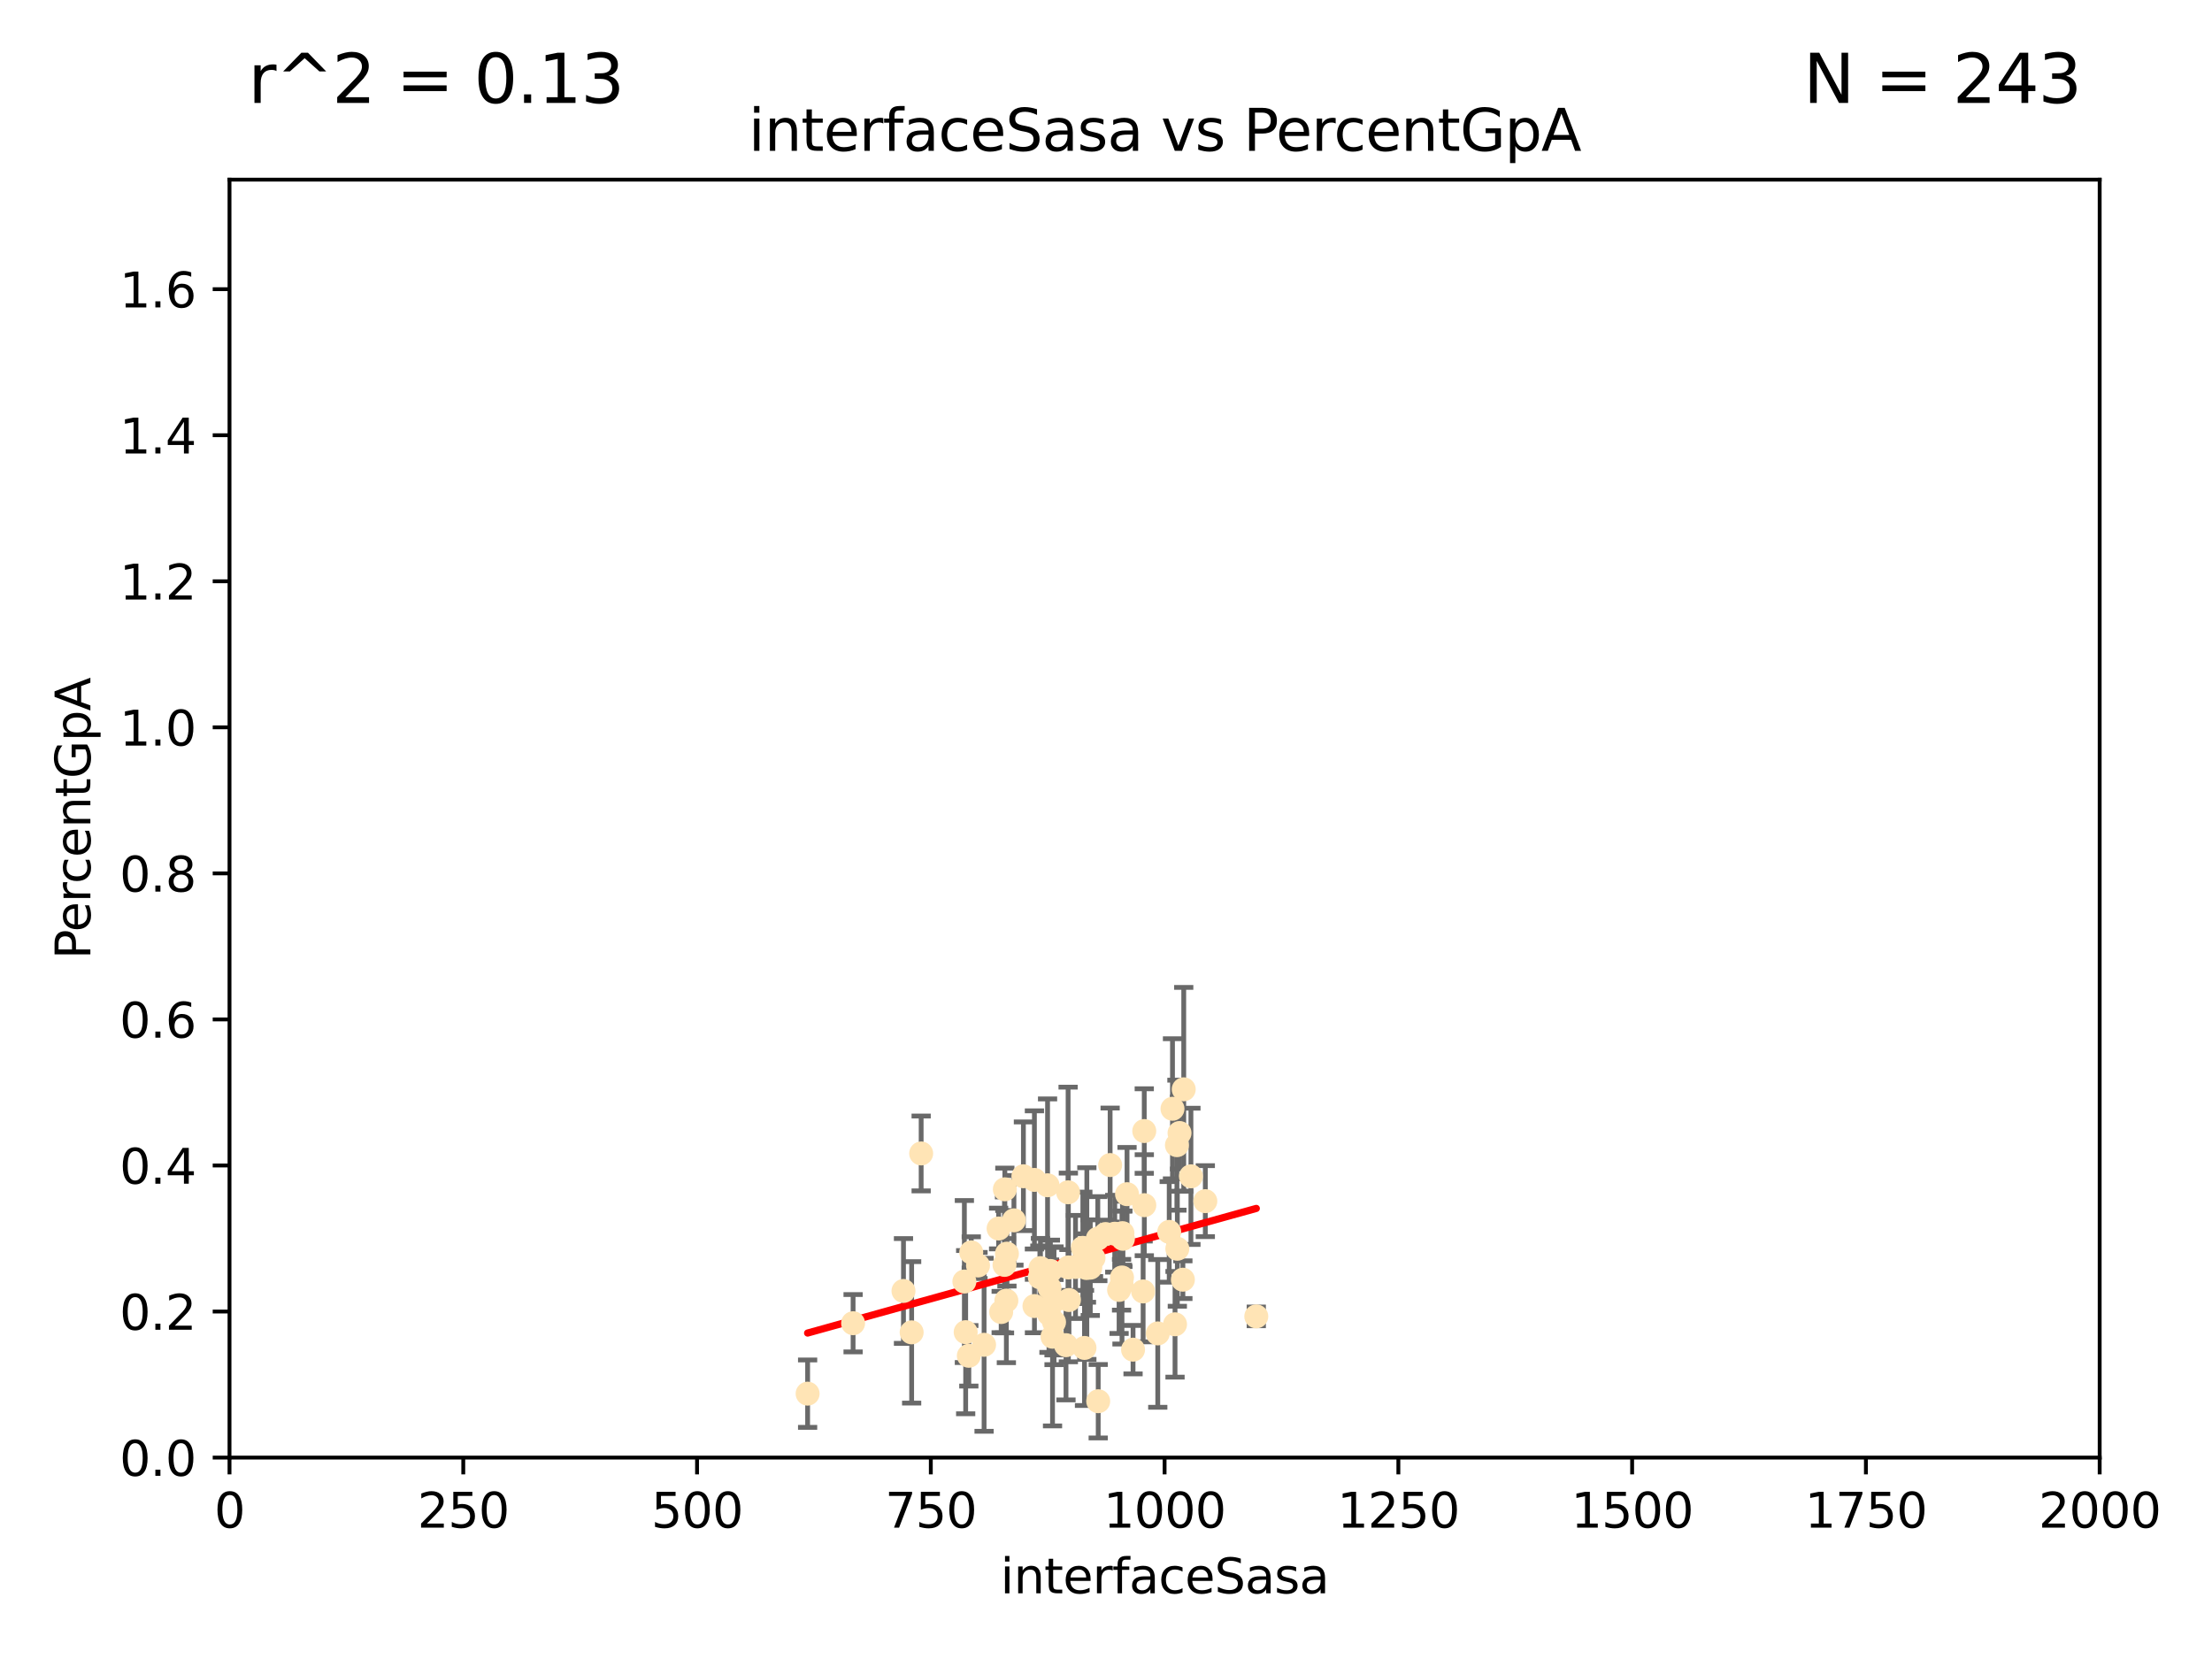 <?xml version="1.0" encoding="utf-8" standalone="no"?>
<!DOCTYPE svg PUBLIC "-//W3C//DTD SVG 1.1//EN"
  "http://www.w3.org/Graphics/SVG/1.1/DTD/svg11.dtd">
<svg xmlns:xlink="http://www.w3.org/1999/xlink" width="460.8pt" height="345.6pt" viewBox="0 0 460.8 345.6" xmlns="http://www.w3.org/2000/svg" version="1.1">
 <defs>
  <style type="text/css">*{stroke-linejoin: round; stroke-linecap: butt}</style>
 </defs>
 <g id="figure_1">
  <g id="patch_1">
   <path d="M 0 345.6 
L 460.8 345.6 
L 460.8 0 
L 0 0 
z
" style="fill: #ffffff"/>
  </g>
  <g id="axes_1">
   <g id="patch_2">
    <path d="M 47.81 303.64 
L 437.4 303.64 
L 437.4 37.422 
L 47.81 37.422 
z
" style="fill: #ffffff"/>
   </g>
   <g id="PathCollection_1">
    <defs>
     <path id="m15fd4cd321" d="M 0 1.118 
C 0.297 1.118 0.581 1 0.791 0.791 
C 1 0.581 1.118 0.297 1.118 0 
C 1.118 -0.297 1 -0.581 0.791 -0.791 
C 0.581 -1 0.297 -1.118 0 -1.118 
C -0.297 -1.118 -0.581 -1 -0.791 -0.791 
C -1 -0.581 -1.118 -0.297 -1.118 0 
C -1.118 0.297 -1 0.581 -0.791 0.791 
C -0.581 1 -0.297 1.118 0 1.118 
z
" style="stroke: #ffe4b5"/>
    </defs>
    <g clip-path="url(#pd76a2904c4)">
     <use xlink:href="#m15fd4cd321" x="245.718" y="236.027" style="fill: #ffe4b5; stroke: #ffe4b5"/>
     <use xlink:href="#m15fd4cd321" x="245.174" y="238.559" style="fill: #ffe4b5; stroke: #ffe4b5"/>
     <use xlink:href="#m15fd4cd321" x="215.495" y="272.074" style="fill: #ffe4b5; stroke: #ffe4b5"/>
     <use xlink:href="#m15fd4cd321" x="225.576" y="259.947" style="fill: #ffe4b5; stroke: #ffe4b5"/>
     <use xlink:href="#m15fd4cd321" x="233.829" y="256.885" style="fill: #ffe4b5; stroke: #ffe4b5"/>
     <use xlink:href="#m15fd4cd321" x="219.261" y="278.455" style="fill: #ffe4b5; stroke: #ffe4b5"/>
     <use xlink:href="#m15fd4cd321" x="233.732" y="266.122" style="fill: #ffe4b5; stroke: #ffe4b5"/>
     <use xlink:href="#m15fd4cd321" x="218.641" y="268.295" style="fill: #ffe4b5; stroke: #ffe4b5"/>
     <use xlink:href="#m15fd4cd321" x="243.569" y="256.621" style="fill: #ffe4b5; stroke: #ffe4b5"/>
     <use xlink:href="#m15fd4cd321" x="222.506" y="248.376" style="fill: #ffe4b5; stroke: #ffe4b5"/>
     <use xlink:href="#m15fd4cd321" x="211.22" y="254.219" style="fill: #ffe4b5; stroke: #ffe4b5"/>
     <use xlink:href="#m15fd4cd321" x="245.26" y="260.135" style="fill: #ffe4b5; stroke: #ffe4b5"/>
     <use xlink:href="#m15fd4cd321" x="234.782" y="248.768" style="fill: #ffe4b5; stroke: #ffe4b5"/>
     <use xlink:href="#m15fd4cd321" x="200.897" y="266.968" style="fill: #ffe4b5; stroke: #ffe4b5"/>
     <use xlink:href="#m15fd4cd321" x="215.488" y="245.796" style="fill: #ffe4b5; stroke: #ffe4b5"/>
     <use xlink:href="#m15fd4cd321" x="225.921" y="280.799" style="fill: #ffe4b5; stroke: #ffe4b5"/>
     <use xlink:href="#m15fd4cd321" x="209.644" y="270.944" style="fill: #ffe4b5; stroke: #ffe4b5"/>
     <use xlink:href="#m15fd4cd321" x="209.763" y="261.161" style="fill: #ffe4b5; stroke: #ffe4b5"/>
     <use xlink:href="#m15fd4cd321" x="222.066" y="280.226" style="fill: #ffe4b5; stroke: #ffe4b5"/>
     <use xlink:href="#m15fd4cd321" x="222.677" y="270.817" style="fill: #ffe4b5; stroke: #ffe4b5"/>
     <use xlink:href="#m15fd4cd321" x="251.09" y="250.221" style="fill: #ffe4b5; stroke: #ffe4b5"/>
     <use xlink:href="#m15fd4cd321" x="244.781" y="275.876" style="fill: #ffe4b5; stroke: #ffe4b5"/>
     <use xlink:href="#m15fd4cd321" x="218.819" y="264.762" style="fill: #ffe4b5; stroke: #ffe4b5"/>
     <use xlink:href="#m15fd4cd321" x="230.304" y="257.073" style="fill: #ffe4b5; stroke: #ffe4b5"/>
     <use xlink:href="#m15fd4cd321" x="188.212" y="268.931" style="fill: #ffe4b5; stroke: #ffe4b5"/>
     <use xlink:href="#m15fd4cd321" x="189.913" y="277.552" style="fill: #ffe4b5; stroke: #ffe4b5"/>
     <use xlink:href="#m15fd4cd321" x="248.092" y="245.05" style="fill: #ffe4b5; stroke: #ffe4b5"/>
     <use xlink:href="#m15fd4cd321" x="238.37" y="235.617" style="fill: #ffe4b5; stroke: #ffe4b5"/>
     <use xlink:href="#m15fd4cd321" x="201.168" y="277.512" style="fill: #ffe4b5; stroke: #ffe4b5"/>
     <use xlink:href="#m15fd4cd321" x="227.125" y="264.076" style="fill: #ffe4b5; stroke: #ffe4b5"/>
     <use xlink:href="#m15fd4cd321" x="244.251" y="230.977" style="fill: #ffe4b5; stroke: #ffe4b5"/>
     <use xlink:href="#m15fd4cd321" x="203.738" y="263.624" style="fill: #ffe4b5; stroke: #ffe4b5"/>
     <use xlink:href="#m15fd4cd321" x="246.594" y="226.923" style="fill: #ffe4b5; stroke: #ffe4b5"/>
     <use xlink:href="#m15fd4cd321" x="208.563" y="273.318" style="fill: #ffe4b5; stroke: #ffe4b5"/>
     <use xlink:href="#m15fd4cd321" x="226.326" y="264.149" style="fill: #ffe4b5; stroke: #ffe4b5"/>
     <use xlink:href="#m15fd4cd321" x="222.561" y="264.033" style="fill: #ffe4b5; stroke: #ffe4b5"/>
     <use xlink:href="#m15fd4cd321" x="233.642" y="267.636" style="fill: #ffe4b5; stroke: #ffe4b5"/>
     <use xlink:href="#m15fd4cd321" x="219.574" y="270.998" style="fill: #ffe4b5; stroke: #ffe4b5"/>
     <use xlink:href="#m15fd4cd321" x="224.047" y="263.928" style="fill: #ffe4b5; stroke: #ffe4b5"/>
     <use xlink:href="#m15fd4cd321" x="168.242" y="290.323" style="fill: #ffe4b5; stroke: #ffe4b5"/>
     <use xlink:href="#m15fd4cd321" x="236.035" y="281.158" style="fill: #ffe4b5; stroke: #ffe4b5"/>
     <use xlink:href="#m15fd4cd321" x="246.417" y="266.583" style="fill: #ffe4b5; stroke: #ffe4b5"/>
     <use xlink:href="#m15fd4cd321" x="216.625" y="266.086" style="fill: #ffe4b5; stroke: #ffe4b5"/>
     <use xlink:href="#m15fd4cd321" x="238.134" y="269.033" style="fill: #ffe4b5; stroke: #ffe4b5"/>
     <use xlink:href="#m15fd4cd321" x="233.126" y="268.711" style="fill: #ffe4b5; stroke: #ffe4b5"/>
     <use xlink:href="#m15fd4cd321" x="227.801" y="262.073" style="fill: #ffe4b5; stroke: #ffe4b5"/>
     <use xlink:href="#m15fd4cd321" x="228.693" y="258.032" style="fill: #ffe4b5; stroke: #ffe4b5"/>
     <use xlink:href="#m15fd4cd321" x="216.746" y="264.175" style="fill: #ffe4b5; stroke: #ffe4b5"/>
     <use xlink:href="#m15fd4cd321" x="202.329" y="260.899" style="fill: #ffe4b5; stroke: #ffe4b5"/>
     <use xlink:href="#m15fd4cd321" x="232.224" y="257.004" style="fill: #ffe4b5; stroke: #ffe4b5"/>
     <use xlink:href="#m15fd4cd321" x="233.923" y="258.063" style="fill: #ffe4b5; stroke: #ffe4b5"/>
     <use xlink:href="#m15fd4cd321" x="228.778" y="291.9" style="fill: #ffe4b5; stroke: #ffe4b5"/>
     <use xlink:href="#m15fd4cd321" x="209.328" y="247.755" style="fill: #ffe4b5; stroke: #ffe4b5"/>
     <use xlink:href="#m15fd4cd321" x="208.029" y="255.923" style="fill: #ffe4b5; stroke: #ffe4b5"/>
     <use xlink:href="#m15fd4cd321" x="177.715" y="275.65" style="fill: #ffe4b5; stroke: #ffe4b5"/>
     <use xlink:href="#m15fd4cd321" x="218.522" y="273.716" style="fill: #ffe4b5; stroke: #ffe4b5"/>
     <use xlink:href="#m15fd4cd321" x="209.256" y="263.502" style="fill: #ffe4b5; stroke: #ffe4b5"/>
     <use xlink:href="#m15fd4cd321" x="205.002" y="280.145" style="fill: #ffe4b5; stroke: #ffe4b5"/>
     <use xlink:href="#m15fd4cd321" x="226.41" y="263.22" style="fill: #ffe4b5; stroke: #ffe4b5"/>
     <use xlink:href="#m15fd4cd321" x="218.226" y="246.914" style="fill: #ffe4b5; stroke: #ffe4b5"/>
     <use xlink:href="#m15fd4cd321" x="191.894" y="240.286" style="fill: #ffe4b5; stroke: #ffe4b5"/>
     <use xlink:href="#m15fd4cd321" x="219.576" y="275.42" style="fill: #ffe4b5; stroke: #ffe4b5"/>
     <use xlink:href="#m15fd4cd321" x="261.707" y="274.227" style="fill: #ffe4b5; stroke: #ffe4b5"/>
     <use xlink:href="#m15fd4cd321" x="238.38" y="251.062" style="fill: #ffe4b5; stroke: #ffe4b5"/>
     <use xlink:href="#m15fd4cd321" x="231.26" y="242.699" style="fill: #ffe4b5; stroke: #ffe4b5"/>
     <use xlink:href="#m15fd4cd321" x="213.195" y="245.035" style="fill: #ffe4b5; stroke: #ffe4b5"/>
     <use xlink:href="#m15fd4cd321" x="241.185" y="277.774" style="fill: #ffe4b5; stroke: #ffe4b5"/>
     <use xlink:href="#m15fd4cd321" x="201.825" y="282.436" style="fill: #ffe4b5; stroke: #ffe4b5"/>
    </g>
   </g>
   <g id="matplotlib.axis_1">
    <g id="xtick_1">
     <g id="line2d_1">
      <defs>
       <path id="m88d714dbb9" d="M 0 0 
L 0 3.5 
" style="stroke: #000000; stroke-width: 0.8"/>
      </defs>
      <g>
       <use xlink:href="#m88d714dbb9" x="47.81" y="303.64" style="stroke: #000000; stroke-width: 0.8"/>
      </g>
     </g>
     <g id="text_1">
      <!-- 0 -->
      <g transform="translate(44.629 318.238)scale(0.1 -0.1)">
       <defs>
        <path id="DejaVuSans-30" d="M 2034 4250 
Q 1547 4250 1301 3770 
Q 1056 3291 1056 2328 
Q 1056 1369 1301 889 
Q 1547 409 2034 409 
Q 2525 409 2770 889 
Q 3016 1369 3016 2328 
Q 3016 3291 2770 3770 
Q 2525 4250 2034 4250 
z
M 2034 4750 
Q 2819 4750 3233 4129 
Q 3647 3509 3647 2328 
Q 3647 1150 3233 529 
Q 2819 -91 2034 -91 
Q 1250 -91 836 529 
Q 422 1150 422 2328 
Q 422 3509 836 4129 
Q 1250 4750 2034 4750 
z
" transform="scale(0.016)"/>
       </defs>
       <use xlink:href="#DejaVuSans-30"/>
      </g>
     </g>
    </g>
    <g id="xtick_2">
     <g id="line2d_2">
      <g>
       <use xlink:href="#m88d714dbb9" x="96.509" y="303.64" style="stroke: #000000; stroke-width: 0.8"/>
      </g>
     </g>
     <g id="text_2">
      <!-- 250 -->
      <g transform="translate(86.965 318.238)scale(0.1 -0.1)">
       <defs>
        <path id="DejaVuSans-32" d="M 1228 531 
L 3431 531 
L 3431 0 
L 469 0 
L 469 531 
Q 828 903 1448 1529 
Q 2069 2156 2228 2338 
Q 2531 2678 2651 2914 
Q 2772 3150 2772 3378 
Q 2772 3750 2511 3984 
Q 2250 4219 1831 4219 
Q 1534 4219 1204 4116 
Q 875 4013 500 3803 
L 500 4441 
Q 881 4594 1212 4672 
Q 1544 4750 1819 4750 
Q 2544 4750 2975 4387 
Q 3406 4025 3406 3419 
Q 3406 3131 3298 2873 
Q 3191 2616 2906 2266 
Q 2828 2175 2409 1742 
Q 1991 1309 1228 531 
z
" transform="scale(0.016)"/>
        <path id="DejaVuSans-35" d="M 691 4666 
L 3169 4666 
L 3169 4134 
L 1269 4134 
L 1269 2991 
Q 1406 3038 1543 3061 
Q 1681 3084 1819 3084 
Q 2600 3084 3056 2656 
Q 3513 2228 3513 1497 
Q 3513 744 3044 326 
Q 2575 -91 1722 -91 
Q 1428 -91 1123 -41 
Q 819 9 494 109 
L 494 744 
Q 775 591 1075 516 
Q 1375 441 1709 441 
Q 2250 441 2565 725 
Q 2881 1009 2881 1497 
Q 2881 1984 2565 2268 
Q 2250 2553 1709 2553 
Q 1456 2553 1204 2497 
Q 953 2441 691 2322 
L 691 4666 
z
" transform="scale(0.016)"/>
       </defs>
       <use xlink:href="#DejaVuSans-32"/>
       <use xlink:href="#DejaVuSans-35" x="63.623"/>
       <use xlink:href="#DejaVuSans-30" x="127.246"/>
      </g>
     </g>
    </g>
    <g id="xtick_3">
     <g id="line2d_3">
      <g>
       <use xlink:href="#m88d714dbb9" x="145.208" y="303.64" style="stroke: #000000; stroke-width: 0.8"/>
      </g>
     </g>
     <g id="text_3">
      <!-- 500 -->
      <g transform="translate(135.664 318.238)scale(0.1 -0.1)">
       <use xlink:href="#DejaVuSans-35"/>
       <use xlink:href="#DejaVuSans-30" x="63.623"/>
       <use xlink:href="#DejaVuSans-30" x="127.246"/>
      </g>
     </g>
    </g>
    <g id="xtick_4">
     <g id="line2d_4">
      <g>
       <use xlink:href="#m88d714dbb9" x="193.906" y="303.64" style="stroke: #000000; stroke-width: 0.8"/>
      </g>
     </g>
     <g id="text_4">
      <!-- 750 -->
      <g transform="translate(184.363 318.238)scale(0.1 -0.1)">
       <defs>
        <path id="DejaVuSans-37" d="M 525 4666 
L 3525 4666 
L 3525 4397 
L 1831 0 
L 1172 0 
L 2766 4134 
L 525 4134 
L 525 4666 
z
" transform="scale(0.016)"/>
       </defs>
       <use xlink:href="#DejaVuSans-37"/>
       <use xlink:href="#DejaVuSans-35" x="63.623"/>
       <use xlink:href="#DejaVuSans-30" x="127.246"/>
      </g>
     </g>
    </g>
    <g id="xtick_5">
     <g id="line2d_5">
      <g>
       <use xlink:href="#m88d714dbb9" x="242.605" y="303.64" style="stroke: #000000; stroke-width: 0.8"/>
      </g>
     </g>
     <g id="text_5">
      <!-- 1000 -->
      <g transform="translate(229.88 318.238)scale(0.1 -0.1)">
       <defs>
        <path id="DejaVuSans-31" d="M 794 531 
L 1825 531 
L 1825 4091 
L 703 3866 
L 703 4441 
L 1819 4666 
L 2450 4666 
L 2450 531 
L 3481 531 
L 3481 0 
L 794 0 
L 794 531 
z
" transform="scale(0.016)"/>
       </defs>
       <use xlink:href="#DejaVuSans-31"/>
       <use xlink:href="#DejaVuSans-30" x="63.623"/>
       <use xlink:href="#DejaVuSans-30" x="127.246"/>
       <use xlink:href="#DejaVuSans-30" x="190.869"/>
      </g>
     </g>
    </g>
    <g id="xtick_6">
     <g id="line2d_6">
      <g>
       <use xlink:href="#m88d714dbb9" x="291.304" y="303.64" style="stroke: #000000; stroke-width: 0.8"/>
      </g>
     </g>
     <g id="text_6">
      <!-- 1250 -->
      <g transform="translate(278.579 318.238)scale(0.1 -0.1)">
       <use xlink:href="#DejaVuSans-31"/>
       <use xlink:href="#DejaVuSans-32" x="63.623"/>
       <use xlink:href="#DejaVuSans-35" x="127.246"/>
       <use xlink:href="#DejaVuSans-30" x="190.869"/>
      </g>
     </g>
    </g>
    <g id="xtick_7">
     <g id="line2d_7">
      <g>
       <use xlink:href="#m88d714dbb9" x="340.002" y="303.64" style="stroke: #000000; stroke-width: 0.8"/>
      </g>
     </g>
     <g id="text_7">
      <!-- 1500 -->
      <g transform="translate(327.277 318.238)scale(0.1 -0.1)">
       <use xlink:href="#DejaVuSans-31"/>
       <use xlink:href="#DejaVuSans-35" x="63.623"/>
       <use xlink:href="#DejaVuSans-30" x="127.246"/>
       <use xlink:href="#DejaVuSans-30" x="190.869"/>
      </g>
     </g>
    </g>
    <g id="xtick_8">
     <g id="line2d_8">
      <g>
       <use xlink:href="#m88d714dbb9" x="388.701" y="303.64" style="stroke: #000000; stroke-width: 0.8"/>
      </g>
     </g>
     <g id="text_8">
      <!-- 1750 -->
      <g transform="translate(375.976 318.238)scale(0.1 -0.1)">
       <use xlink:href="#DejaVuSans-31"/>
       <use xlink:href="#DejaVuSans-37" x="63.623"/>
       <use xlink:href="#DejaVuSans-35" x="127.246"/>
       <use xlink:href="#DejaVuSans-30" x="190.869"/>
      </g>
     </g>
    </g>
    <g id="xtick_9">
     <g id="line2d_9">
      <g>
       <use xlink:href="#m88d714dbb9" x="437.4" y="303.64" style="stroke: #000000; stroke-width: 0.8"/>
      </g>
     </g>
     <g id="text_9">
      <!-- 2000 -->
      <g transform="translate(424.675 318.238)scale(0.1 -0.1)">
       <use xlink:href="#DejaVuSans-32"/>
       <use xlink:href="#DejaVuSans-30" x="63.623"/>
       <use xlink:href="#DejaVuSans-30" x="127.246"/>
       <use xlink:href="#DejaVuSans-30" x="190.869"/>
      </g>
     </g>
    </g>
    <g id="text_10">
     <!-- interfaceSasa -->
     <g transform="translate(208.398 331.917)scale(0.1 -0.1)">
      <defs>
       <path id="DejaVuSans-69" d="M 603 3500 
L 1178 3500 
L 1178 0 
L 603 0 
L 603 3500 
z
M 603 4863 
L 1178 4863 
L 1178 4134 
L 603 4134 
L 603 4863 
z
" transform="scale(0.016)"/>
       <path id="DejaVuSans-6e" d="M 3513 2113 
L 3513 0 
L 2938 0 
L 2938 2094 
Q 2938 2591 2744 2837 
Q 2550 3084 2163 3084 
Q 1697 3084 1428 2787 
Q 1159 2491 1159 1978 
L 1159 0 
L 581 0 
L 581 3500 
L 1159 3500 
L 1159 2956 
Q 1366 3272 1645 3428 
Q 1925 3584 2291 3584 
Q 2894 3584 3203 3211 
Q 3513 2838 3513 2113 
z
" transform="scale(0.016)"/>
       <path id="DejaVuSans-74" d="M 1172 4494 
L 1172 3500 
L 2356 3500 
L 2356 3053 
L 1172 3053 
L 1172 1153 
Q 1172 725 1289 603 
Q 1406 481 1766 481 
L 2356 481 
L 2356 0 
L 1766 0 
Q 1100 0 847 248 
Q 594 497 594 1153 
L 594 3053 
L 172 3053 
L 172 3500 
L 594 3500 
L 594 4494 
L 1172 4494 
z
" transform="scale(0.016)"/>
       <path id="DejaVuSans-65" d="M 3597 1894 
L 3597 1613 
L 953 1613 
Q 991 1019 1311 708 
Q 1631 397 2203 397 
Q 2534 397 2845 478 
Q 3156 559 3463 722 
L 3463 178 
Q 3153 47 2828 -22 
Q 2503 -91 2169 -91 
Q 1331 -91 842 396 
Q 353 884 353 1716 
Q 353 2575 817 3079 
Q 1281 3584 2069 3584 
Q 2775 3584 3186 3129 
Q 3597 2675 3597 1894 
z
M 3022 2063 
Q 3016 2534 2758 2815 
Q 2500 3097 2075 3097 
Q 1594 3097 1305 2825 
Q 1016 2553 972 2059 
L 3022 2063 
z
" transform="scale(0.016)"/>
       <path id="DejaVuSans-72" d="M 2631 2963 
Q 2534 3019 2420 3045 
Q 2306 3072 2169 3072 
Q 1681 3072 1420 2755 
Q 1159 2438 1159 1844 
L 1159 0 
L 581 0 
L 581 3500 
L 1159 3500 
L 1159 2956 
Q 1341 3275 1631 3429 
Q 1922 3584 2338 3584 
Q 2397 3584 2469 3576 
Q 2541 3569 2628 3553 
L 2631 2963 
z
" transform="scale(0.016)"/>
       <path id="DejaVuSans-66" d="M 2375 4863 
L 2375 4384 
L 1825 4384 
Q 1516 4384 1395 4259 
Q 1275 4134 1275 3809 
L 1275 3500 
L 2222 3500 
L 2222 3053 
L 1275 3053 
L 1275 0 
L 697 0 
L 697 3053 
L 147 3053 
L 147 3500 
L 697 3500 
L 697 3744 
Q 697 4328 969 4595 
Q 1241 4863 1831 4863 
L 2375 4863 
z
" transform="scale(0.016)"/>
       <path id="DejaVuSans-61" d="M 2194 1759 
Q 1497 1759 1228 1600 
Q 959 1441 959 1056 
Q 959 750 1161 570 
Q 1363 391 1709 391 
Q 2188 391 2477 730 
Q 2766 1069 2766 1631 
L 2766 1759 
L 2194 1759 
z
M 3341 1997 
L 3341 0 
L 2766 0 
L 2766 531 
Q 2569 213 2275 61 
Q 1981 -91 1556 -91 
Q 1019 -91 701 211 
Q 384 513 384 1019 
Q 384 1609 779 1909 
Q 1175 2209 1959 2209 
L 2766 2209 
L 2766 2266 
Q 2766 2663 2505 2880 
Q 2244 3097 1772 3097 
Q 1472 3097 1187 3025 
Q 903 2953 641 2809 
L 641 3341 
Q 956 3463 1253 3523 
Q 1550 3584 1831 3584 
Q 2591 3584 2966 3190 
Q 3341 2797 3341 1997 
z
" transform="scale(0.016)"/>
       <path id="DejaVuSans-63" d="M 3122 3366 
L 3122 2828 
Q 2878 2963 2633 3030 
Q 2388 3097 2138 3097 
Q 1578 3097 1268 2742 
Q 959 2388 959 1747 
Q 959 1106 1268 751 
Q 1578 397 2138 397 
Q 2388 397 2633 464 
Q 2878 531 3122 666 
L 3122 134 
Q 2881 22 2623 -34 
Q 2366 -91 2075 -91 
Q 1284 -91 818 406 
Q 353 903 353 1747 
Q 353 2603 823 3093 
Q 1294 3584 2113 3584 
Q 2378 3584 2631 3529 
Q 2884 3475 3122 3366 
z
" transform="scale(0.016)"/>
       <path id="DejaVuSans-53" d="M 3425 4513 
L 3425 3897 
Q 3066 4069 2747 4153 
Q 2428 4238 2131 4238 
Q 1616 4238 1336 4038 
Q 1056 3838 1056 3469 
Q 1056 3159 1242 3001 
Q 1428 2844 1947 2747 
L 2328 2669 
Q 3034 2534 3370 2195 
Q 3706 1856 3706 1288 
Q 3706 609 3251 259 
Q 2797 -91 1919 -91 
Q 1588 -91 1214 -16 
Q 841 59 441 206 
L 441 856 
Q 825 641 1194 531 
Q 1563 422 1919 422 
Q 2459 422 2753 634 
Q 3047 847 3047 1241 
Q 3047 1584 2836 1778 
Q 2625 1972 2144 2069 
L 1759 2144 
Q 1053 2284 737 2584 
Q 422 2884 422 3419 
Q 422 4038 858 4394 
Q 1294 4750 2059 4750 
Q 2388 4750 2728 4690 
Q 3069 4631 3425 4513 
z
" transform="scale(0.016)"/>
       <path id="DejaVuSans-73" d="M 2834 3397 
L 2834 2853 
Q 2591 2978 2328 3040 
Q 2066 3103 1784 3103 
Q 1356 3103 1142 2972 
Q 928 2841 928 2578 
Q 928 2378 1081 2264 
Q 1234 2150 1697 2047 
L 1894 2003 
Q 2506 1872 2764 1633 
Q 3022 1394 3022 966 
Q 3022 478 2636 193 
Q 2250 -91 1575 -91 
Q 1294 -91 989 -36 
Q 684 19 347 128 
L 347 722 
Q 666 556 975 473 
Q 1284 391 1588 391 
Q 1994 391 2212 530 
Q 2431 669 2431 922 
Q 2431 1156 2273 1281 
Q 2116 1406 1581 1522 
L 1381 1569 
Q 847 1681 609 1914 
Q 372 2147 372 2553 
Q 372 3047 722 3315 
Q 1072 3584 1716 3584 
Q 2034 3584 2315 3537 
Q 2597 3491 2834 3397 
z
" transform="scale(0.016)"/>
      </defs>
      <use xlink:href="#DejaVuSans-69"/>
      <use xlink:href="#DejaVuSans-6e" x="27.783"/>
      <use xlink:href="#DejaVuSans-74" x="91.162"/>
      <use xlink:href="#DejaVuSans-65" x="130.371"/>
      <use xlink:href="#DejaVuSans-72" x="191.895"/>
      <use xlink:href="#DejaVuSans-66" x="233.008"/>
      <use xlink:href="#DejaVuSans-61" x="268.213"/>
      <use xlink:href="#DejaVuSans-63" x="329.492"/>
      <use xlink:href="#DejaVuSans-65" x="384.473"/>
      <use xlink:href="#DejaVuSans-53" x="445.996"/>
      <use xlink:href="#DejaVuSans-61" x="509.473"/>
      <use xlink:href="#DejaVuSans-73" x="570.752"/>
      <use xlink:href="#DejaVuSans-61" x="622.852"/>
     </g>
    </g>
   </g>
   <g id="matplotlib.axis_2">
    <g id="ytick_1">
     <g id="line2d_10">
      <defs>
       <path id="m92199d990f" d="M 0 0 
L -3.5 0 
" style="stroke: #000000; stroke-width: 0.8"/>
      </defs>
      <g>
       <use xlink:href="#m92199d990f" x="47.81" y="303.64" style="stroke: #000000; stroke-width: 0.8"/>
      </g>
     </g>
     <g id="text_11">
      <!-- 0.0 -->
      <g transform="translate(24.907 307.439)scale(0.1 -0.1)">
       <defs>
        <path id="DejaVuSans-2e" d="M 684 794 
L 1344 794 
L 1344 0 
L 684 0 
L 684 794 
z
" transform="scale(0.016)"/>
       </defs>
       <use xlink:href="#DejaVuSans-30"/>
       <use xlink:href="#DejaVuSans-2e" x="63.623"/>
       <use xlink:href="#DejaVuSans-30" x="95.41"/>
      </g>
     </g>
    </g>
    <g id="ytick_2">
     <g id="line2d_11">
      <g>
       <use xlink:href="#m92199d990f" x="47.81" y="273.215" style="stroke: #000000; stroke-width: 0.8"/>
      </g>
     </g>
     <g id="text_12">
      <!-- 0.2 -->
      <g transform="translate(24.907 277.014)scale(0.1 -0.1)">
       <use xlink:href="#DejaVuSans-30"/>
       <use xlink:href="#DejaVuSans-2e" x="63.623"/>
       <use xlink:href="#DejaVuSans-32" x="95.41"/>
      </g>
     </g>
    </g>
    <g id="ytick_3">
     <g id="line2d_12">
      <g>
       <use xlink:href="#m92199d990f" x="47.81" y="242.79" style="stroke: #000000; stroke-width: 0.8"/>
      </g>
     </g>
     <g id="text_13">
      <!-- 0.4 -->
      <g transform="translate(24.907 246.589)scale(0.1 -0.1)">
       <defs>
        <path id="DejaVuSans-34" d="M 2419 4116 
L 825 1625 
L 2419 1625 
L 2419 4116 
z
M 2253 4666 
L 3047 4666 
L 3047 1625 
L 3713 1625 
L 3713 1100 
L 3047 1100 
L 3047 0 
L 2419 0 
L 2419 1100 
L 313 1100 
L 313 1709 
L 2253 4666 
z
" transform="scale(0.016)"/>
       </defs>
       <use xlink:href="#DejaVuSans-30"/>
       <use xlink:href="#DejaVuSans-2e" x="63.623"/>
       <use xlink:href="#DejaVuSans-34" x="95.41"/>
      </g>
     </g>
    </g>
    <g id="ytick_4">
     <g id="line2d_13">
      <g>
       <use xlink:href="#m92199d990f" x="47.81" y="212.365" style="stroke: #000000; stroke-width: 0.8"/>
      </g>
     </g>
     <g id="text_14">
      <!-- 0.6 -->
      <g transform="translate(24.907 216.164)scale(0.1 -0.1)">
       <defs>
        <path id="DejaVuSans-36" d="M 2113 2584 
Q 1688 2584 1439 2293 
Q 1191 2003 1191 1497 
Q 1191 994 1439 701 
Q 1688 409 2113 409 
Q 2538 409 2786 701 
Q 3034 994 3034 1497 
Q 3034 2003 2786 2293 
Q 2538 2584 2113 2584 
z
M 3366 4563 
L 3366 3988 
Q 3128 4100 2886 4159 
Q 2644 4219 2406 4219 
Q 1781 4219 1451 3797 
Q 1122 3375 1075 2522 
Q 1259 2794 1537 2939 
Q 1816 3084 2150 3084 
Q 2853 3084 3261 2657 
Q 3669 2231 3669 1497 
Q 3669 778 3244 343 
Q 2819 -91 2113 -91 
Q 1303 -91 875 529 
Q 447 1150 447 2328 
Q 447 3434 972 4092 
Q 1497 4750 2381 4750 
Q 2619 4750 2861 4703 
Q 3103 4656 3366 4563 
z
" transform="scale(0.016)"/>
       </defs>
       <use xlink:href="#DejaVuSans-30"/>
       <use xlink:href="#DejaVuSans-2e" x="63.623"/>
       <use xlink:href="#DejaVuSans-36" x="95.41"/>
      </g>
     </g>
    </g>
    <g id="ytick_5">
     <g id="line2d_14">
      <g>
       <use xlink:href="#m92199d990f" x="47.81" y="181.94" style="stroke: #000000; stroke-width: 0.8"/>
      </g>
     </g>
     <g id="text_15">
      <!-- 0.8 -->
      <g transform="translate(24.907 185.739)scale(0.1 -0.1)">
       <defs>
        <path id="DejaVuSans-38" d="M 2034 2216 
Q 1584 2216 1326 1975 
Q 1069 1734 1069 1313 
Q 1069 891 1326 650 
Q 1584 409 2034 409 
Q 2484 409 2743 651 
Q 3003 894 3003 1313 
Q 3003 1734 2745 1975 
Q 2488 2216 2034 2216 
z
M 1403 2484 
Q 997 2584 770 2862 
Q 544 3141 544 3541 
Q 544 4100 942 4425 
Q 1341 4750 2034 4750 
Q 2731 4750 3128 4425 
Q 3525 4100 3525 3541 
Q 3525 3141 3298 2862 
Q 3072 2584 2669 2484 
Q 3125 2378 3379 2068 
Q 3634 1759 3634 1313 
Q 3634 634 3220 271 
Q 2806 -91 2034 -91 
Q 1263 -91 848 271 
Q 434 634 434 1313 
Q 434 1759 690 2068 
Q 947 2378 1403 2484 
z
M 1172 3481 
Q 1172 3119 1398 2916 
Q 1625 2713 2034 2713 
Q 2441 2713 2670 2916 
Q 2900 3119 2900 3481 
Q 2900 3844 2670 4047 
Q 2441 4250 2034 4250 
Q 1625 4250 1398 4047 
Q 1172 3844 1172 3481 
z
" transform="scale(0.016)"/>
       </defs>
       <use xlink:href="#DejaVuSans-30"/>
       <use xlink:href="#DejaVuSans-2e" x="63.623"/>
       <use xlink:href="#DejaVuSans-38" x="95.41"/>
      </g>
     </g>
    </g>
    <g id="ytick_6">
     <g id="line2d_15">
      <g>
       <use xlink:href="#m92199d990f" x="47.81" y="151.515" style="stroke: #000000; stroke-width: 0.8"/>
      </g>
     </g>
     <g id="text_16">
      <!-- 1.0 -->
      <g transform="translate(24.907 155.315)scale(0.1 -0.1)">
       <use xlink:href="#DejaVuSans-31"/>
       <use xlink:href="#DejaVuSans-2e" x="63.623"/>
       <use xlink:href="#DejaVuSans-30" x="95.41"/>
      </g>
     </g>
    </g>
    <g id="ytick_7">
     <g id="line2d_16">
      <g>
       <use xlink:href="#m92199d990f" x="47.81" y="121.09" style="stroke: #000000; stroke-width: 0.8"/>
      </g>
     </g>
     <g id="text_17">
      <!-- 1.2 -->
      <g transform="translate(24.907 124.89)scale(0.1 -0.1)">
       <use xlink:href="#DejaVuSans-31"/>
       <use xlink:href="#DejaVuSans-2e" x="63.623"/>
       <use xlink:href="#DejaVuSans-32" x="95.41"/>
      </g>
     </g>
    </g>
    <g id="ytick_8">
     <g id="line2d_17">
      <g>
       <use xlink:href="#m92199d990f" x="47.81" y="90.665" style="stroke: #000000; stroke-width: 0.8"/>
      </g>
     </g>
     <g id="text_18">
      <!-- 1.4 -->
      <g transform="translate(24.907 94.465)scale(0.1 -0.1)">
       <use xlink:href="#DejaVuSans-31"/>
       <use xlink:href="#DejaVuSans-2e" x="63.623"/>
       <use xlink:href="#DejaVuSans-34" x="95.41"/>
      </g>
     </g>
    </g>
    <g id="ytick_9">
     <g id="line2d_18">
      <g>
       <use xlink:href="#m92199d990f" x="47.81" y="60.241" style="stroke: #000000; stroke-width: 0.8"/>
      </g>
     </g>
     <g id="text_19">
      <!-- 1.6 -->
      <g transform="translate(24.907 64.04)scale(0.1 -0.1)">
       <use xlink:href="#DejaVuSans-31"/>
       <use xlink:href="#DejaVuSans-2e" x="63.623"/>
       <use xlink:href="#DejaVuSans-36" x="95.41"/>
      </g>
     </g>
    </g>
    <g id="text_20">
     <!-- PercentGpA -->
     <g transform="translate(18.827 199.807)rotate(-90)scale(0.1 -0.1)">
      <defs>
       <path id="DejaVuSans-50" d="M 1259 4147 
L 1259 2394 
L 2053 2394 
Q 2494 2394 2734 2622 
Q 2975 2850 2975 3272 
Q 2975 3691 2734 3919 
Q 2494 4147 2053 4147 
L 1259 4147 
z
M 628 4666 
L 2053 4666 
Q 2838 4666 3239 4311 
Q 3641 3956 3641 3272 
Q 3641 2581 3239 2228 
Q 2838 1875 2053 1875 
L 1259 1875 
L 1259 0 
L 628 0 
L 628 4666 
z
" transform="scale(0.016)"/>
       <path id="DejaVuSans-47" d="M 3809 666 
L 3809 1919 
L 2778 1919 
L 2778 2438 
L 4434 2438 
L 4434 434 
Q 4069 175 3628 42 
Q 3188 -91 2688 -91 
Q 1594 -91 976 548 
Q 359 1188 359 2328 
Q 359 3472 976 4111 
Q 1594 4750 2688 4750 
Q 3144 4750 3555 4637 
Q 3966 4525 4313 4306 
L 4313 3634 
Q 3963 3931 3569 4081 
Q 3175 4231 2741 4231 
Q 1884 4231 1454 3753 
Q 1025 3275 1025 2328 
Q 1025 1384 1454 906 
Q 1884 428 2741 428 
Q 3075 428 3337 486 
Q 3600 544 3809 666 
z
" transform="scale(0.016)"/>
       <path id="DejaVuSans-70" d="M 1159 525 
L 1159 -1331 
L 581 -1331 
L 581 3500 
L 1159 3500 
L 1159 2969 
Q 1341 3281 1617 3432 
Q 1894 3584 2278 3584 
Q 2916 3584 3314 3078 
Q 3713 2572 3713 1747 
Q 3713 922 3314 415 
Q 2916 -91 2278 -91 
Q 1894 -91 1617 61 
Q 1341 213 1159 525 
z
M 3116 1747 
Q 3116 2381 2855 2742 
Q 2594 3103 2138 3103 
Q 1681 3103 1420 2742 
Q 1159 2381 1159 1747 
Q 1159 1113 1420 752 
Q 1681 391 2138 391 
Q 2594 391 2855 752 
Q 3116 1113 3116 1747 
z
" transform="scale(0.016)"/>
       <path id="DejaVuSans-41" d="M 2188 4044 
L 1331 1722 
L 3047 1722 
L 2188 4044 
z
M 1831 4666 
L 2547 4666 
L 4325 0 
L 3669 0 
L 3244 1197 
L 1141 1197 
L 716 0 
L 50 0 
L 1831 4666 
z
" transform="scale(0.016)"/>
      </defs>
      <use xlink:href="#DejaVuSans-50"/>
      <use xlink:href="#DejaVuSans-65" x="56.678"/>
      <use xlink:href="#DejaVuSans-72" x="118.201"/>
      <use xlink:href="#DejaVuSans-63" x="157.064"/>
      <use xlink:href="#DejaVuSans-65" x="212.045"/>
      <use xlink:href="#DejaVuSans-6e" x="273.568"/>
      <use xlink:href="#DejaVuSans-74" x="336.947"/>
      <use xlink:href="#DejaVuSans-47" x="376.156"/>
      <use xlink:href="#DejaVuSans-70" x="453.646"/>
      <use xlink:href="#DejaVuSans-41" x="517.123"/>
     </g>
    </g>
   </g>
   <g id="LineCollection_1">
    <path d="M 245.718 243.518 
L 245.718 228.536 
" clip-path="url(#pd76a2904c4)" style="fill: none; stroke: #696969"/>
    <path d="M 245.174 252.099 
L 245.174 225.019 
" clip-path="url(#pd76a2904c4)" style="fill: none; stroke: #696969"/>
    <path d="M 215.495 277.636 
L 215.495 266.512 
" clip-path="url(#pd76a2904c4)" style="fill: none; stroke: #696969"/>
    <path d="M 225.576 271.553 
L 225.576 248.341 
" clip-path="url(#pd76a2904c4)" style="fill: none; stroke: #696969"/>
    <path d="M 233.829 263.543 
L 233.829 250.227 
" clip-path="url(#pd76a2904c4)" style="fill: none; stroke: #696969"/>
    <path d="M 219.261 297.046 
L 219.261 259.865 
" clip-path="url(#pd76a2904c4)" style="fill: none; stroke: #696969"/>
    <path d="M 233.732 279.982 
L 233.732 252.263 
" clip-path="url(#pd76a2904c4)" style="fill: none; stroke: #696969"/>
    <path d="M 218.641 274.134 
L 218.641 262.456 
" clip-path="url(#pd76a2904c4)" style="fill: none; stroke: #696969"/>
    <path d="M 243.569 267.095 
L 243.569 246.147 
" clip-path="url(#pd76a2904c4)" style="fill: none; stroke: #696969"/>
    <path d="M 222.506 270.282 
L 222.506 226.47 
" clip-path="url(#pd76a2904c4)" style="fill: none; stroke: #696969"/>
    <path d="M 211.22 263.552 
L 211.22 244.886 
" clip-path="url(#pd76a2904c4)" style="fill: none; stroke: #696969"/>
    <path d="M 245.26 272.112 
L 245.26 248.157 
" clip-path="url(#pd76a2904c4)" style="fill: none; stroke: #696969"/>
    <path d="M 234.782 258.506 
L 234.782 239.03 
" clip-path="url(#pd76a2904c4)" style="fill: none; stroke: #696969"/>
    <path d="M 200.897 283.842 
L 200.897 250.094 
" clip-path="url(#pd76a2904c4)" style="fill: none; stroke: #696969"/>
    <path d="M 215.488 260.184 
L 215.488 231.408 
" clip-path="url(#pd76a2904c4)" style="fill: none; stroke: #696969"/>
    <path d="M 225.921 292.79 
L 225.921 268.809 
" clip-path="url(#pd76a2904c4)" style="fill: none; stroke: #696969"/>
    <path d="M 209.644 283.872 
L 209.644 258.015 
" clip-path="url(#pd76a2904c4)" style="fill: none; stroke: #696969"/>
    <path d="M 209.763 267.91 
L 209.763 254.411 
" clip-path="url(#pd76a2904c4)" style="fill: none; stroke: #696969"/>
    <path d="M 222.066 291.627 
L 222.066 268.825 
" clip-path="url(#pd76a2904c4)" style="fill: none; stroke: #696969"/>
    <path d="M 222.677 281.315 
L 222.677 260.319 
" clip-path="url(#pd76a2904c4)" style="fill: none; stroke: #696969"/>
    <path d="M 251.09 257.615 
L 251.09 242.828 
" clip-path="url(#pd76a2904c4)" style="fill: none; stroke: #696969"/>
    <path d="M 244.781 286.882 
L 244.781 264.869 
" clip-path="url(#pd76a2904c4)" style="fill: none; stroke: #696969"/>
    <path d="M 218.819 271.182 
L 218.819 258.341 
" clip-path="url(#pd76a2904c4)" style="fill: none; stroke: #696969"/>
    <path d="M 230.304 259.963 
L 230.304 254.184 
" clip-path="url(#pd76a2904c4)" style="fill: none; stroke: #696969"/>
    <path d="M 188.212 279.847 
L 188.212 258.014 
" clip-path="url(#pd76a2904c4)" style="fill: none; stroke: #696969"/>
    <path d="M 189.913 292.285 
L 189.913 262.819 
" clip-path="url(#pd76a2904c4)" style="fill: none; stroke: #696969"/>
    <path d="M 248.092 259.238 
L 248.092 230.863 
" clip-path="url(#pd76a2904c4)" style="fill: none; stroke: #696969"/>
    <path d="M 238.37 244.421 
L 238.37 226.814 
" clip-path="url(#pd76a2904c4)" style="fill: none; stroke: #696969"/>
    <path d="M 201.168 294.511 
L 201.168 260.512 
" clip-path="url(#pd76a2904c4)" style="fill: none; stroke: #696969"/>
    <path d="M 227.125 274.033 
L 227.125 254.118 
" clip-path="url(#pd76a2904c4)" style="fill: none; stroke: #696969"/>
    <path d="M 244.251 245.57 
L 244.251 216.383 
" clip-path="url(#pd76a2904c4)" style="fill: none; stroke: #696969"/>
    <path d="M 203.738 266.34 
L 203.738 260.908 
" clip-path="url(#pd76a2904c4)" style="fill: none; stroke: #696969"/>
    <path d="M 246.594 248.15 
L 246.594 205.696 
" clip-path="url(#pd76a2904c4)" style="fill: none; stroke: #696969"/>
    <path d="M 208.563 277.62 
L 208.563 269.017 
" clip-path="url(#pd76a2904c4)" style="fill: none; stroke: #696969"/>
    <path d="M 226.326 271.277 
L 226.326 257.021 
" clip-path="url(#pd76a2904c4)" style="fill: none; stroke: #696969"/>
    <path d="M 222.561 283.685 
L 222.561 244.38 
" clip-path="url(#pd76a2904c4)" style="fill: none; stroke: #696969"/>
    <path d="M 233.642 272.92 
L 233.642 262.352 
" clip-path="url(#pd76a2904c4)" style="fill: none; stroke: #696969"/>
    <path d="M 219.574 282.259 
L 219.574 259.737 
" clip-path="url(#pd76a2904c4)" style="fill: none; stroke: #696969"/>
    <path d="M 224.047 274.671 
L 224.047 253.186 
" clip-path="url(#pd76a2904c4)" style="fill: none; stroke: #696969"/>
    <path d="M 168.242 297.345 
L 168.242 283.302 
" clip-path="url(#pd76a2904c4)" style="fill: none; stroke: #696969"/>
    <path d="M 236.035 286.203 
L 236.035 276.112 
" clip-path="url(#pd76a2904c4)" style="fill: none; stroke: #696969"/>
    <path d="M 246.417 270.51 
L 246.417 262.657 
" clip-path="url(#pd76a2904c4)" style="fill: none; stroke: #696969"/>
    <path d="M 216.625 272.612 
L 216.625 259.56 
" clip-path="url(#pd76a2904c4)" style="fill: none; stroke: #696969"/>
    <path d="M 238.134 279.529 
L 238.134 258.537 
" clip-path="url(#pd76a2904c4)" style="fill: none; stroke: #696969"/>
    <path d="M 233.126 277.782 
L 233.126 259.639 
" clip-path="url(#pd76a2904c4)" style="fill: none; stroke: #696969"/>
    <path d="M 227.801 265.924 
L 227.801 258.222 
" clip-path="url(#pd76a2904c4)" style="fill: none; stroke: #696969"/>
    <path d="M 228.693 266.787 
L 228.693 249.277 
" clip-path="url(#pd76a2904c4)" style="fill: none; stroke: #696969"/>
    <path d="M 216.746 270.371 
L 216.746 257.978 
" clip-path="url(#pd76a2904c4)" style="fill: none; stroke: #696969"/>
    <path d="M 202.329 264.15 
L 202.329 257.649 
" clip-path="url(#pd76a2904c4)" style="fill: none; stroke: #696969"/>
    <path d="M 232.224 265.007 
L 232.224 249.002 
" clip-path="url(#pd76a2904c4)" style="fill: none; stroke: #696969"/>
    <path d="M 233.923 263.838 
L 233.923 252.288 
" clip-path="url(#pd76a2904c4)" style="fill: none; stroke: #696969"/>
    <path d="M 228.778 299.55 
L 228.778 284.251 
" clip-path="url(#pd76a2904c4)" style="fill: none; stroke: #696969"/>
    <path d="M 209.328 252.171 
L 209.328 243.339 
" clip-path="url(#pd76a2904c4)" style="fill: none; stroke: #696969"/>
    <path d="M 208.029 260.161 
L 208.029 251.684 
" clip-path="url(#pd76a2904c4)" style="fill: none; stroke: #696969"/>
    <path d="M 177.715 281.623 
L 177.715 269.677 
" clip-path="url(#pd76a2904c4)" style="fill: none; stroke: #696969"/>
    <path d="M 218.522 281.728 
L 218.522 265.704 
" clip-path="url(#pd76a2904c4)" style="fill: none; stroke: #696969"/>
    <path d="M 209.256 277.669 
L 209.256 249.335 
" clip-path="url(#pd76a2904c4)" style="fill: none; stroke: #696969"/>
    <path d="M 205.002 298.166 
L 205.002 262.124 
" clip-path="url(#pd76a2904c4)" style="fill: none; stroke: #696969"/>
    <path d="M 226.41 283.184 
L 226.41 243.256 
" clip-path="url(#pd76a2904c4)" style="fill: none; stroke: #696969"/>
    <path d="M 218.226 264.9 
L 218.226 228.927 
" clip-path="url(#pd76a2904c4)" style="fill: none; stroke: #696969"/>
    <path d="M 191.894 248.082 
L 191.894 232.49 
" clip-path="url(#pd76a2904c4)" style="fill: none; stroke: #696969"/>
    <path d="M 219.576 284.283 
L 219.576 266.557 
" clip-path="url(#pd76a2904c4)" style="fill: none; stroke: #696969"/>
    <path d="M 261.707 276.178 
L 261.707 272.276 
" clip-path="url(#pd76a2904c4)" style="fill: none; stroke: #696969"/>
    <path d="M 238.38 261.582 
L 238.38 240.542 
" clip-path="url(#pd76a2904c4)" style="fill: none; stroke: #696969"/>
    <path d="M 231.26 254.569 
L 231.26 230.828 
" clip-path="url(#pd76a2904c4)" style="fill: none; stroke: #696969"/>
    <path d="M 213.195 256.353 
L 213.195 233.717 
" clip-path="url(#pd76a2904c4)" style="fill: none; stroke: #696969"/>
    <path d="M 241.185 293.164 
L 241.185 262.384 
" clip-path="url(#pd76a2904c4)" style="fill: none; stroke: #696969"/>
    <path d="M 201.825 288.744 
L 201.825 276.128 
" clip-path="url(#pd76a2904c4)" style="fill: none; stroke: #696969"/>
   </g>
   <g id="line2d_19">
    <defs>
     <path id="m121a9cd00b" d="M 2 0 
L -2 -0 
" style="stroke: #696969"/>
    </defs>
    <g clip-path="url(#pd76a2904c4)">
     <use xlink:href="#m121a9cd00b" x="245.718" y="243.518" style="fill: #696969; stroke: #696969"/>
     <use xlink:href="#m121a9cd00b" x="245.174" y="252.099" style="fill: #696969; stroke: #696969"/>
     <use xlink:href="#m121a9cd00b" x="215.495" y="277.636" style="fill: #696969; stroke: #696969"/>
     <use xlink:href="#m121a9cd00b" x="225.576" y="271.553" style="fill: #696969; stroke: #696969"/>
     <use xlink:href="#m121a9cd00b" x="233.829" y="263.543" style="fill: #696969; stroke: #696969"/>
     <use xlink:href="#m121a9cd00b" x="219.261" y="297.046" style="fill: #696969; stroke: #696969"/>
     <use xlink:href="#m121a9cd00b" x="233.732" y="279.982" style="fill: #696969; stroke: #696969"/>
     <use xlink:href="#m121a9cd00b" x="218.641" y="274.134" style="fill: #696969; stroke: #696969"/>
     <use xlink:href="#m121a9cd00b" x="243.569" y="267.095" style="fill: #696969; stroke: #696969"/>
     <use xlink:href="#m121a9cd00b" x="222.506" y="270.282" style="fill: #696969; stroke: #696969"/>
     <use xlink:href="#m121a9cd00b" x="211.22" y="263.552" style="fill: #696969; stroke: #696969"/>
     <use xlink:href="#m121a9cd00b" x="245.26" y="272.112" style="fill: #696969; stroke: #696969"/>
     <use xlink:href="#m121a9cd00b" x="234.782" y="258.506" style="fill: #696969; stroke: #696969"/>
     <use xlink:href="#m121a9cd00b" x="200.897" y="283.842" style="fill: #696969; stroke: #696969"/>
     <use xlink:href="#m121a9cd00b" x="215.488" y="260.184" style="fill: #696969; stroke: #696969"/>
     <use xlink:href="#m121a9cd00b" x="225.921" y="292.79" style="fill: #696969; stroke: #696969"/>
     <use xlink:href="#m121a9cd00b" x="209.644" y="283.872" style="fill: #696969; stroke: #696969"/>
     <use xlink:href="#m121a9cd00b" x="209.763" y="267.91" style="fill: #696969; stroke: #696969"/>
     <use xlink:href="#m121a9cd00b" x="222.066" y="291.627" style="fill: #696969; stroke: #696969"/>
     <use xlink:href="#m121a9cd00b" x="222.677" y="281.315" style="fill: #696969; stroke: #696969"/>
     <use xlink:href="#m121a9cd00b" x="251.09" y="257.615" style="fill: #696969; stroke: #696969"/>
     <use xlink:href="#m121a9cd00b" x="244.781" y="286.882" style="fill: #696969; stroke: #696969"/>
     <use xlink:href="#m121a9cd00b" x="218.819" y="271.182" style="fill: #696969; stroke: #696969"/>
     <use xlink:href="#m121a9cd00b" x="230.304" y="259.963" style="fill: #696969; stroke: #696969"/>
     <use xlink:href="#m121a9cd00b" x="188.212" y="279.847" style="fill: #696969; stroke: #696969"/>
     <use xlink:href="#m121a9cd00b" x="189.913" y="292.285" style="fill: #696969; stroke: #696969"/>
     <use xlink:href="#m121a9cd00b" x="248.092" y="259.238" style="fill: #696969; stroke: #696969"/>
     <use xlink:href="#m121a9cd00b" x="238.37" y="244.421" style="fill: #696969; stroke: #696969"/>
     <use xlink:href="#m121a9cd00b" x="201.168" y="294.511" style="fill: #696969; stroke: #696969"/>
     <use xlink:href="#m121a9cd00b" x="227.125" y="274.033" style="fill: #696969; stroke: #696969"/>
     <use xlink:href="#m121a9cd00b" x="244.251" y="245.57" style="fill: #696969; stroke: #696969"/>
     <use xlink:href="#m121a9cd00b" x="203.738" y="266.34" style="fill: #696969; stroke: #696969"/>
     <use xlink:href="#m121a9cd00b" x="246.594" y="248.15" style="fill: #696969; stroke: #696969"/>
     <use xlink:href="#m121a9cd00b" x="208.563" y="277.62" style="fill: #696969; stroke: #696969"/>
     <use xlink:href="#m121a9cd00b" x="226.326" y="271.277" style="fill: #696969; stroke: #696969"/>
     <use xlink:href="#m121a9cd00b" x="222.561" y="283.685" style="fill: #696969; stroke: #696969"/>
     <use xlink:href="#m121a9cd00b" x="233.642" y="272.92" style="fill: #696969; stroke: #696969"/>
     <use xlink:href="#m121a9cd00b" x="219.574" y="282.259" style="fill: #696969; stroke: #696969"/>
     <use xlink:href="#m121a9cd00b" x="224.047" y="274.671" style="fill: #696969; stroke: #696969"/>
     <use xlink:href="#m121a9cd00b" x="168.242" y="297.345" style="fill: #696969; stroke: #696969"/>
     <use xlink:href="#m121a9cd00b" x="236.035" y="286.203" style="fill: #696969; stroke: #696969"/>
     <use xlink:href="#m121a9cd00b" x="246.417" y="270.51" style="fill: #696969; stroke: #696969"/>
     <use xlink:href="#m121a9cd00b" x="216.625" y="272.612" style="fill: #696969; stroke: #696969"/>
     <use xlink:href="#m121a9cd00b" x="238.134" y="279.529" style="fill: #696969; stroke: #696969"/>
     <use xlink:href="#m121a9cd00b" x="233.126" y="277.782" style="fill: #696969; stroke: #696969"/>
     <use xlink:href="#m121a9cd00b" x="227.801" y="265.924" style="fill: #696969; stroke: #696969"/>
     <use xlink:href="#m121a9cd00b" x="228.693" y="266.787" style="fill: #696969; stroke: #696969"/>
     <use xlink:href="#m121a9cd00b" x="216.746" y="270.371" style="fill: #696969; stroke: #696969"/>
     <use xlink:href="#m121a9cd00b" x="202.329" y="264.15" style="fill: #696969; stroke: #696969"/>
     <use xlink:href="#m121a9cd00b" x="232.224" y="265.007" style="fill: #696969; stroke: #696969"/>
     <use xlink:href="#m121a9cd00b" x="233.923" y="263.838" style="fill: #696969; stroke: #696969"/>
     <use xlink:href="#m121a9cd00b" x="228.778" y="299.55" style="fill: #696969; stroke: #696969"/>
     <use xlink:href="#m121a9cd00b" x="209.328" y="252.171" style="fill: #696969; stroke: #696969"/>
     <use xlink:href="#m121a9cd00b" x="208.029" y="260.161" style="fill: #696969; stroke: #696969"/>
     <use xlink:href="#m121a9cd00b" x="177.715" y="281.623" style="fill: #696969; stroke: #696969"/>
     <use xlink:href="#m121a9cd00b" x="218.522" y="281.728" style="fill: #696969; stroke: #696969"/>
     <use xlink:href="#m121a9cd00b" x="209.256" y="277.669" style="fill: #696969; stroke: #696969"/>
     <use xlink:href="#m121a9cd00b" x="205.002" y="298.166" style="fill: #696969; stroke: #696969"/>
     <use xlink:href="#m121a9cd00b" x="226.41" y="283.184" style="fill: #696969; stroke: #696969"/>
     <use xlink:href="#m121a9cd00b" x="218.226" y="264.9" style="fill: #696969; stroke: #696969"/>
     <use xlink:href="#m121a9cd00b" x="191.894" y="248.082" style="fill: #696969; stroke: #696969"/>
     <use xlink:href="#m121a9cd00b" x="219.576" y="284.283" style="fill: #696969; stroke: #696969"/>
     <use xlink:href="#m121a9cd00b" x="261.707" y="276.178" style="fill: #696969; stroke: #696969"/>
     <use xlink:href="#m121a9cd00b" x="238.38" y="261.582" style="fill: #696969; stroke: #696969"/>
     <use xlink:href="#m121a9cd00b" x="231.26" y="254.569" style="fill: #696969; stroke: #696969"/>
     <use xlink:href="#m121a9cd00b" x="213.195" y="256.353" style="fill: #696969; stroke: #696969"/>
     <use xlink:href="#m121a9cd00b" x="241.185" y="293.164" style="fill: #696969; stroke: #696969"/>
     <use xlink:href="#m121a9cd00b" x="201.825" y="288.744" style="fill: #696969; stroke: #696969"/>
    </g>
   </g>
   <g id="line2d_20">
    <g clip-path="url(#pd76a2904c4)">
     <use xlink:href="#m121a9cd00b" x="245.718" y="228.536" style="fill: #696969; stroke: #696969"/>
     <use xlink:href="#m121a9cd00b" x="245.174" y="225.019" style="fill: #696969; stroke: #696969"/>
     <use xlink:href="#m121a9cd00b" x="215.495" y="266.512" style="fill: #696969; stroke: #696969"/>
     <use xlink:href="#m121a9cd00b" x="225.576" y="248.341" style="fill: #696969; stroke: #696969"/>
     <use xlink:href="#m121a9cd00b" x="233.829" y="250.227" style="fill: #696969; stroke: #696969"/>
     <use xlink:href="#m121a9cd00b" x="219.261" y="259.865" style="fill: #696969; stroke: #696969"/>
     <use xlink:href="#m121a9cd00b" x="233.732" y="252.263" style="fill: #696969; stroke: #696969"/>
     <use xlink:href="#m121a9cd00b" x="218.641" y="262.456" style="fill: #696969; stroke: #696969"/>
     <use xlink:href="#m121a9cd00b" x="243.569" y="246.147" style="fill: #696969; stroke: #696969"/>
     <use xlink:href="#m121a9cd00b" x="222.506" y="226.47" style="fill: #696969; stroke: #696969"/>
     <use xlink:href="#m121a9cd00b" x="211.22" y="244.886" style="fill: #696969; stroke: #696969"/>
     <use xlink:href="#m121a9cd00b" x="245.26" y="248.157" style="fill: #696969; stroke: #696969"/>
     <use xlink:href="#m121a9cd00b" x="234.782" y="239.03" style="fill: #696969; stroke: #696969"/>
     <use xlink:href="#m121a9cd00b" x="200.897" y="250.094" style="fill: #696969; stroke: #696969"/>
     <use xlink:href="#m121a9cd00b" x="215.488" y="231.408" style="fill: #696969; stroke: #696969"/>
     <use xlink:href="#m121a9cd00b" x="225.921" y="268.809" style="fill: #696969; stroke: #696969"/>
     <use xlink:href="#m121a9cd00b" x="209.644" y="258.015" style="fill: #696969; stroke: #696969"/>
     <use xlink:href="#m121a9cd00b" x="209.763" y="254.411" style="fill: #696969; stroke: #696969"/>
     <use xlink:href="#m121a9cd00b" x="222.066" y="268.825" style="fill: #696969; stroke: #696969"/>
     <use xlink:href="#m121a9cd00b" x="222.677" y="260.319" style="fill: #696969; stroke: #696969"/>
     <use xlink:href="#m121a9cd00b" x="251.09" y="242.828" style="fill: #696969; stroke: #696969"/>
     <use xlink:href="#m121a9cd00b" x="244.781" y="264.869" style="fill: #696969; stroke: #696969"/>
     <use xlink:href="#m121a9cd00b" x="218.819" y="258.341" style="fill: #696969; stroke: #696969"/>
     <use xlink:href="#m121a9cd00b" x="230.304" y="254.184" style="fill: #696969; stroke: #696969"/>
     <use xlink:href="#m121a9cd00b" x="188.212" y="258.014" style="fill: #696969; stroke: #696969"/>
     <use xlink:href="#m121a9cd00b" x="189.913" y="262.819" style="fill: #696969; stroke: #696969"/>
     <use xlink:href="#m121a9cd00b" x="248.092" y="230.863" style="fill: #696969; stroke: #696969"/>
     <use xlink:href="#m121a9cd00b" x="238.37" y="226.814" style="fill: #696969; stroke: #696969"/>
     <use xlink:href="#m121a9cd00b" x="201.168" y="260.512" style="fill: #696969; stroke: #696969"/>
     <use xlink:href="#m121a9cd00b" x="227.125" y="254.118" style="fill: #696969; stroke: #696969"/>
     <use xlink:href="#m121a9cd00b" x="244.251" y="216.383" style="fill: #696969; stroke: #696969"/>
     <use xlink:href="#m121a9cd00b" x="203.738" y="260.908" style="fill: #696969; stroke: #696969"/>
     <use xlink:href="#m121a9cd00b" x="246.594" y="205.696" style="fill: #696969; stroke: #696969"/>
     <use xlink:href="#m121a9cd00b" x="208.563" y="269.017" style="fill: #696969; stroke: #696969"/>
     <use xlink:href="#m121a9cd00b" x="226.326" y="257.021" style="fill: #696969; stroke: #696969"/>
     <use xlink:href="#m121a9cd00b" x="222.561" y="244.38" style="fill: #696969; stroke: #696969"/>
     <use xlink:href="#m121a9cd00b" x="233.642" y="262.352" style="fill: #696969; stroke: #696969"/>
     <use xlink:href="#m121a9cd00b" x="219.574" y="259.737" style="fill: #696969; stroke: #696969"/>
     <use xlink:href="#m121a9cd00b" x="224.047" y="253.186" style="fill: #696969; stroke: #696969"/>
     <use xlink:href="#m121a9cd00b" x="168.242" y="283.302" style="fill: #696969; stroke: #696969"/>
     <use xlink:href="#m121a9cd00b" x="236.035" y="276.112" style="fill: #696969; stroke: #696969"/>
     <use xlink:href="#m121a9cd00b" x="246.417" y="262.657" style="fill: #696969; stroke: #696969"/>
     <use xlink:href="#m121a9cd00b" x="216.625" y="259.56" style="fill: #696969; stroke: #696969"/>
     <use xlink:href="#m121a9cd00b" x="238.134" y="258.537" style="fill: #696969; stroke: #696969"/>
     <use xlink:href="#m121a9cd00b" x="233.126" y="259.639" style="fill: #696969; stroke: #696969"/>
     <use xlink:href="#m121a9cd00b" x="227.801" y="258.222" style="fill: #696969; stroke: #696969"/>
     <use xlink:href="#m121a9cd00b" x="228.693" y="249.277" style="fill: #696969; stroke: #696969"/>
     <use xlink:href="#m121a9cd00b" x="216.746" y="257.978" style="fill: #696969; stroke: #696969"/>
     <use xlink:href="#m121a9cd00b" x="202.329" y="257.649" style="fill: #696969; stroke: #696969"/>
     <use xlink:href="#m121a9cd00b" x="232.224" y="249.002" style="fill: #696969; stroke: #696969"/>
     <use xlink:href="#m121a9cd00b" x="233.923" y="252.288" style="fill: #696969; stroke: #696969"/>
     <use xlink:href="#m121a9cd00b" x="228.778" y="284.251" style="fill: #696969; stroke: #696969"/>
     <use xlink:href="#m121a9cd00b" x="209.328" y="243.339" style="fill: #696969; stroke: #696969"/>
     <use xlink:href="#m121a9cd00b" x="208.029" y="251.684" style="fill: #696969; stroke: #696969"/>
     <use xlink:href="#m121a9cd00b" x="177.715" y="269.677" style="fill: #696969; stroke: #696969"/>
     <use xlink:href="#m121a9cd00b" x="218.522" y="265.704" style="fill: #696969; stroke: #696969"/>
     <use xlink:href="#m121a9cd00b" x="209.256" y="249.335" style="fill: #696969; stroke: #696969"/>
     <use xlink:href="#m121a9cd00b" x="205.002" y="262.124" style="fill: #696969; stroke: #696969"/>
     <use xlink:href="#m121a9cd00b" x="226.41" y="243.256" style="fill: #696969; stroke: #696969"/>
     <use xlink:href="#m121a9cd00b" x="218.226" y="228.927" style="fill: #696969; stroke: #696969"/>
     <use xlink:href="#m121a9cd00b" x="191.894" y="232.49" style="fill: #696969; stroke: #696969"/>
     <use xlink:href="#m121a9cd00b" x="219.576" y="266.557" style="fill: #696969; stroke: #696969"/>
     <use xlink:href="#m121a9cd00b" x="261.707" y="272.276" style="fill: #696969; stroke: #696969"/>
     <use xlink:href="#m121a9cd00b" x="238.38" y="240.542" style="fill: #696969; stroke: #696969"/>
     <use xlink:href="#m121a9cd00b" x="231.26" y="230.828" style="fill: #696969; stroke: #696969"/>
     <use xlink:href="#m121a9cd00b" x="213.195" y="233.717" style="fill: #696969; stroke: #696969"/>
     <use xlink:href="#m121a9cd00b" x="241.185" y="262.384" style="fill: #696969; stroke: #696969"/>
     <use xlink:href="#m121a9cd00b" x="201.825" y="276.128" style="fill: #696969; stroke: #696969"/>
    </g>
   </g>
   <g id="line2d_21">
    <path d="M 245.718 256.177 
L 245.174 256.328 
L 215.495 264.571 
L 225.576 261.771 
L 233.829 259.479 
L 219.261 263.525 
L 233.732 259.506 
L 218.641 263.697 
L 243.569 256.774 
L 222.506 262.624 
L 211.22 265.758 
L 245.26 256.304 
L 234.782 259.214 
L 200.897 268.625 
L 215.488 264.573 
L 225.921 261.675 
L 209.644 266.196 
L 209.763 266.163 
L 222.066 262.746 
L 222.677 262.576 
L 251.09 254.685 
L 244.781 256.437 
L 218.819 263.648 
L 230.304 260.458 
L 188.212 272.148 
L 189.913 271.676 
L 248.092 255.517 
L 238.37 258.218 
L 201.168 268.55 
L 227.125 261.341 
L 244.251 256.584 
L 203.738 267.836 
L 246.594 255.934 
L 208.563 266.496 
L 226.326 261.563 
L 222.561 262.609 
L 233.642 259.531 
L 219.574 263.438 
L 224.047 262.196 
L 168.242 277.695 
L 236.035 258.866 
L 246.417 255.983 
L 216.625 264.257 
L 238.134 258.283 
L 233.126 259.674 
L 227.801 261.153 
L 228.693 260.905 
L 216.746 264.223 
L 202.329 268.227 
L 232.224 259.925 
L 233.923 259.453 
L 228.778 260.882 
L 209.328 266.284 
L 208.029 266.644 
L 177.715 275.064 
L 218.522 263.73 
L 209.256 266.304 
L 205.002 267.485 
L 226.41 261.54 
L 218.226 263.812 
L 191.894 271.126 
L 219.576 263.437 
L 261.707 251.736 
L 238.38 258.215 
L 231.26 260.192 
L 213.195 265.21 
L 241.185 257.436 
L 201.825 268.368 
" clip-path="url(#pd76a2904c4)" style="fill: none; stroke: #ff0000; stroke-width: 1.5; stroke-linecap: square"/>
   </g>
   <g id="line2d_22">
    <defs>
     <path id="m57aed5a09d" d="M 0 2 
C 0.53 2 1.039 1.789 1.414 1.414 
C 1.789 1.039 2 0.53 2 0 
C 2 -0.53 1.789 -1.039 1.414 -1.414 
C 1.039 -1.789 0.53 -2 0 -2 
C -0.53 -2 -1.039 -1.789 -1.414 -1.414 
C -1.789 -1.039 -2 -0.53 -2 0 
C -2 0.53 -1.789 1.039 -1.414 1.414 
C -1.039 1.789 -0.53 2 0 2 
z
" style="stroke: #ffe4b5"/>
    </defs>
    <g clip-path="url(#pd76a2904c4)">
     <use xlink:href="#m57aed5a09d" x="245.718" y="236.027" style="fill: #ffe4b5; stroke: #ffe4b5"/>
     <use xlink:href="#m57aed5a09d" x="245.174" y="238.559" style="fill: #ffe4b5; stroke: #ffe4b5"/>
     <use xlink:href="#m57aed5a09d" x="215.495" y="272.074" style="fill: #ffe4b5; stroke: #ffe4b5"/>
     <use xlink:href="#m57aed5a09d" x="225.576" y="259.947" style="fill: #ffe4b5; stroke: #ffe4b5"/>
     <use xlink:href="#m57aed5a09d" x="233.829" y="256.885" style="fill: #ffe4b5; stroke: #ffe4b5"/>
     <use xlink:href="#m57aed5a09d" x="219.261" y="278.455" style="fill: #ffe4b5; stroke: #ffe4b5"/>
     <use xlink:href="#m57aed5a09d" x="233.732" y="266.122" style="fill: #ffe4b5; stroke: #ffe4b5"/>
     <use xlink:href="#m57aed5a09d" x="218.641" y="268.295" style="fill: #ffe4b5; stroke: #ffe4b5"/>
     <use xlink:href="#m57aed5a09d" x="243.569" y="256.621" style="fill: #ffe4b5; stroke: #ffe4b5"/>
     <use xlink:href="#m57aed5a09d" x="222.506" y="248.376" style="fill: #ffe4b5; stroke: #ffe4b5"/>
     <use xlink:href="#m57aed5a09d" x="211.22" y="254.219" style="fill: #ffe4b5; stroke: #ffe4b5"/>
     <use xlink:href="#m57aed5a09d" x="245.26" y="260.135" style="fill: #ffe4b5; stroke: #ffe4b5"/>
     <use xlink:href="#m57aed5a09d" x="234.782" y="248.768" style="fill: #ffe4b5; stroke: #ffe4b5"/>
     <use xlink:href="#m57aed5a09d" x="200.897" y="266.968" style="fill: #ffe4b5; stroke: #ffe4b5"/>
     <use xlink:href="#m57aed5a09d" x="215.488" y="245.796" style="fill: #ffe4b5; stroke: #ffe4b5"/>
     <use xlink:href="#m57aed5a09d" x="225.921" y="280.799" style="fill: #ffe4b5; stroke: #ffe4b5"/>
     <use xlink:href="#m57aed5a09d" x="209.644" y="270.944" style="fill: #ffe4b5; stroke: #ffe4b5"/>
     <use xlink:href="#m57aed5a09d" x="209.763" y="261.161" style="fill: #ffe4b5; stroke: #ffe4b5"/>
     <use xlink:href="#m57aed5a09d" x="222.066" y="280.226" style="fill: #ffe4b5; stroke: #ffe4b5"/>
     <use xlink:href="#m57aed5a09d" x="222.677" y="270.817" style="fill: #ffe4b5; stroke: #ffe4b5"/>
     <use xlink:href="#m57aed5a09d" x="251.09" y="250.221" style="fill: #ffe4b5; stroke: #ffe4b5"/>
     <use xlink:href="#m57aed5a09d" x="244.781" y="275.876" style="fill: #ffe4b5; stroke: #ffe4b5"/>
     <use xlink:href="#m57aed5a09d" x="218.819" y="264.762" style="fill: #ffe4b5; stroke: #ffe4b5"/>
     <use xlink:href="#m57aed5a09d" x="230.304" y="257.073" style="fill: #ffe4b5; stroke: #ffe4b5"/>
     <use xlink:href="#m57aed5a09d" x="188.212" y="268.931" style="fill: #ffe4b5; stroke: #ffe4b5"/>
     <use xlink:href="#m57aed5a09d" x="189.913" y="277.552" style="fill: #ffe4b5; stroke: #ffe4b5"/>
     <use xlink:href="#m57aed5a09d" x="248.092" y="245.05" style="fill: #ffe4b5; stroke: #ffe4b5"/>
     <use xlink:href="#m57aed5a09d" x="238.37" y="235.617" style="fill: #ffe4b5; stroke: #ffe4b5"/>
     <use xlink:href="#m57aed5a09d" x="201.168" y="277.512" style="fill: #ffe4b5; stroke: #ffe4b5"/>
     <use xlink:href="#m57aed5a09d" x="227.125" y="264.076" style="fill: #ffe4b5; stroke: #ffe4b5"/>
     <use xlink:href="#m57aed5a09d" x="244.251" y="230.977" style="fill: #ffe4b5; stroke: #ffe4b5"/>
     <use xlink:href="#m57aed5a09d" x="203.738" y="263.624" style="fill: #ffe4b5; stroke: #ffe4b5"/>
     <use xlink:href="#m57aed5a09d" x="246.594" y="226.923" style="fill: #ffe4b5; stroke: #ffe4b5"/>
     <use xlink:href="#m57aed5a09d" x="208.563" y="273.318" style="fill: #ffe4b5; stroke: #ffe4b5"/>
     <use xlink:href="#m57aed5a09d" x="226.326" y="264.149" style="fill: #ffe4b5; stroke: #ffe4b5"/>
     <use xlink:href="#m57aed5a09d" x="222.561" y="264.033" style="fill: #ffe4b5; stroke: #ffe4b5"/>
     <use xlink:href="#m57aed5a09d" x="233.642" y="267.636" style="fill: #ffe4b5; stroke: #ffe4b5"/>
     <use xlink:href="#m57aed5a09d" x="219.574" y="270.998" style="fill: #ffe4b5; stroke: #ffe4b5"/>
     <use xlink:href="#m57aed5a09d" x="224.047" y="263.928" style="fill: #ffe4b5; stroke: #ffe4b5"/>
     <use xlink:href="#m57aed5a09d" x="168.242" y="290.323" style="fill: #ffe4b5; stroke: #ffe4b5"/>
     <use xlink:href="#m57aed5a09d" x="236.035" y="281.158" style="fill: #ffe4b5; stroke: #ffe4b5"/>
     <use xlink:href="#m57aed5a09d" x="246.417" y="266.583" style="fill: #ffe4b5; stroke: #ffe4b5"/>
     <use xlink:href="#m57aed5a09d" x="216.625" y="266.086" style="fill: #ffe4b5; stroke: #ffe4b5"/>
     <use xlink:href="#m57aed5a09d" x="238.134" y="269.033" style="fill: #ffe4b5; stroke: #ffe4b5"/>
     <use xlink:href="#m57aed5a09d" x="233.126" y="268.711" style="fill: #ffe4b5; stroke: #ffe4b5"/>
     <use xlink:href="#m57aed5a09d" x="227.801" y="262.073" style="fill: #ffe4b5; stroke: #ffe4b5"/>
     <use xlink:href="#m57aed5a09d" x="228.693" y="258.032" style="fill: #ffe4b5; stroke: #ffe4b5"/>
     <use xlink:href="#m57aed5a09d" x="216.746" y="264.175" style="fill: #ffe4b5; stroke: #ffe4b5"/>
     <use xlink:href="#m57aed5a09d" x="202.329" y="260.899" style="fill: #ffe4b5; stroke: #ffe4b5"/>
     <use xlink:href="#m57aed5a09d" x="232.224" y="257.004" style="fill: #ffe4b5; stroke: #ffe4b5"/>
     <use xlink:href="#m57aed5a09d" x="233.923" y="258.063" style="fill: #ffe4b5; stroke: #ffe4b5"/>
     <use xlink:href="#m57aed5a09d" x="228.778" y="291.9" style="fill: #ffe4b5; stroke: #ffe4b5"/>
     <use xlink:href="#m57aed5a09d" x="209.328" y="247.755" style="fill: #ffe4b5; stroke: #ffe4b5"/>
     <use xlink:href="#m57aed5a09d" x="208.029" y="255.923" style="fill: #ffe4b5; stroke: #ffe4b5"/>
     <use xlink:href="#m57aed5a09d" x="177.715" y="275.65" style="fill: #ffe4b5; stroke: #ffe4b5"/>
     <use xlink:href="#m57aed5a09d" x="218.522" y="273.716" style="fill: #ffe4b5; stroke: #ffe4b5"/>
     <use xlink:href="#m57aed5a09d" x="209.256" y="263.502" style="fill: #ffe4b5; stroke: #ffe4b5"/>
     <use xlink:href="#m57aed5a09d" x="205.002" y="280.145" style="fill: #ffe4b5; stroke: #ffe4b5"/>
     <use xlink:href="#m57aed5a09d" x="226.41" y="263.22" style="fill: #ffe4b5; stroke: #ffe4b5"/>
     <use xlink:href="#m57aed5a09d" x="218.226" y="246.914" style="fill: #ffe4b5; stroke: #ffe4b5"/>
     <use xlink:href="#m57aed5a09d" x="191.894" y="240.286" style="fill: #ffe4b5; stroke: #ffe4b5"/>
     <use xlink:href="#m57aed5a09d" x="219.576" y="275.42" style="fill: #ffe4b5; stroke: #ffe4b5"/>
     <use xlink:href="#m57aed5a09d" x="261.707" y="274.227" style="fill: #ffe4b5; stroke: #ffe4b5"/>
     <use xlink:href="#m57aed5a09d" x="238.38" y="251.062" style="fill: #ffe4b5; stroke: #ffe4b5"/>
     <use xlink:href="#m57aed5a09d" x="231.26" y="242.699" style="fill: #ffe4b5; stroke: #ffe4b5"/>
     <use xlink:href="#m57aed5a09d" x="213.195" y="245.035" style="fill: #ffe4b5; stroke: #ffe4b5"/>
     <use xlink:href="#m57aed5a09d" x="241.185" y="277.774" style="fill: #ffe4b5; stroke: #ffe4b5"/>
     <use xlink:href="#m57aed5a09d" x="201.825" y="282.436" style="fill: #ffe4b5; stroke: #ffe4b5"/>
    </g>
   </g>
   <g id="patch_3">
    <path d="M 47.81 303.64 
L 47.81 37.422 
" style="fill: none; stroke: #000000; stroke-width: 0.8; stroke-linejoin: miter; stroke-linecap: square"/>
   </g>
   <g id="patch_4">
    <path d="M 437.4 303.64 
L 437.4 37.422 
" style="fill: none; stroke: #000000; stroke-width: 0.8; stroke-linejoin: miter; stroke-linecap: square"/>
   </g>
   <g id="patch_5">
    <path d="M 47.81 303.64 
L 437.4 303.64 
" style="fill: none; stroke: #000000; stroke-width: 0.8; stroke-linejoin: miter; stroke-linecap: square"/>
   </g>
   <g id="patch_6">
    <path d="M 47.81 37.422 
L 437.4 37.422 
" style="fill: none; stroke: #000000; stroke-width: 0.8; stroke-linejoin: miter; stroke-linecap: square"/>
   </g>
   <g id="text_21">
    <!-- N = 243 -->
    <g transform="translate(375.678 21.438)scale(0.14 -0.14)">
     <defs>
      <path id="DejaVuSans-4e" d="M 628 4666 
L 1478 4666 
L 3547 763 
L 3547 4666 
L 4159 4666 
L 4159 0 
L 3309 0 
L 1241 3903 
L 1241 0 
L 628 0 
L 628 4666 
z
" transform="scale(0.016)"/>
      <path id="DejaVuSans-20" transform="scale(0.016)"/>
      <path id="DejaVuSans-3d" d="M 678 2906 
L 4684 2906 
L 4684 2381 
L 678 2381 
L 678 2906 
z
M 678 1631 
L 4684 1631 
L 4684 1100 
L 678 1100 
L 678 1631 
z
" transform="scale(0.016)"/>
      <path id="DejaVuSans-33" d="M 2597 2516 
Q 3050 2419 3304 2112 
Q 3559 1806 3559 1356 
Q 3559 666 3084 287 
Q 2609 -91 1734 -91 
Q 1441 -91 1130 -33 
Q 819 25 488 141 
L 488 750 
Q 750 597 1062 519 
Q 1375 441 1716 441 
Q 2309 441 2620 675 
Q 2931 909 2931 1356 
Q 2931 1769 2642 2001 
Q 2353 2234 1838 2234 
L 1294 2234 
L 1294 2753 
L 1863 2753 
Q 2328 2753 2575 2939 
Q 2822 3125 2822 3475 
Q 2822 3834 2567 4026 
Q 2313 4219 1838 4219 
Q 1578 4219 1281 4162 
Q 984 4106 628 3988 
L 628 4550 
Q 988 4650 1302 4700 
Q 1616 4750 1894 4750 
Q 2613 4750 3031 4423 
Q 3450 4097 3450 3541 
Q 3450 3153 3228 2886 
Q 3006 2619 2597 2516 
z
" transform="scale(0.016)"/>
     </defs>
     <use xlink:href="#DejaVuSans-4e"/>
     <use xlink:href="#DejaVuSans-20" x="74.805"/>
     <use xlink:href="#DejaVuSans-3d" x="106.592"/>
     <use xlink:href="#DejaVuSans-20" x="190.381"/>
     <use xlink:href="#DejaVuSans-32" x="222.168"/>
     <use xlink:href="#DejaVuSans-34" x="285.791"/>
     <use xlink:href="#DejaVuSans-33" x="349.414"/>
    </g>
   </g>
   <g id="text_22">
    <!-- r^2 = 0.13 -->
    <g transform="translate(51.706 21.438)scale(0.14 -0.14)">
     <defs>
      <path id="DejaVuSans-5e" d="M 2988 4666 
L 4684 2925 
L 4056 2925 
L 2681 4159 
L 1306 2925 
L 678 2925 
L 2375 4666 
L 2988 4666 
z
" transform="scale(0.016)"/>
     </defs>
     <use xlink:href="#DejaVuSans-72"/>
     <use xlink:href="#DejaVuSans-5e" x="41.113"/>
     <use xlink:href="#DejaVuSans-32" x="124.902"/>
     <use xlink:href="#DejaVuSans-20" x="188.525"/>
     <use xlink:href="#DejaVuSans-3d" x="220.312"/>
     <use xlink:href="#DejaVuSans-20" x="304.102"/>
     <use xlink:href="#DejaVuSans-30" x="335.889"/>
     <use xlink:href="#DejaVuSans-2e" x="399.512"/>
     <use xlink:href="#DejaVuSans-31" x="431.299"/>
     <use xlink:href="#DejaVuSans-33" x="494.922"/>
    </g>
   </g>
   <g id="text_23">
    <!-- interfaceSasa vs PercentGpA -->
    <g transform="translate(155.934 31.422)scale(0.12 -0.12)">
     <defs>
      <path id="DejaVuSans-76" d="M 191 3500 
L 800 3500 
L 1894 563 
L 2988 3500 
L 3597 3500 
L 2284 0 
L 1503 0 
L 191 3500 
z
" transform="scale(0.016)"/>
     </defs>
     <use xlink:href="#DejaVuSans-69"/>
     <use xlink:href="#DejaVuSans-6e" x="27.783"/>
     <use xlink:href="#DejaVuSans-74" x="91.162"/>
     <use xlink:href="#DejaVuSans-65" x="130.371"/>
     <use xlink:href="#DejaVuSans-72" x="191.895"/>
     <use xlink:href="#DejaVuSans-66" x="233.008"/>
     <use xlink:href="#DejaVuSans-61" x="268.213"/>
     <use xlink:href="#DejaVuSans-63" x="329.492"/>
     <use xlink:href="#DejaVuSans-65" x="384.473"/>
     <use xlink:href="#DejaVuSans-53" x="445.996"/>
     <use xlink:href="#DejaVuSans-61" x="509.473"/>
     <use xlink:href="#DejaVuSans-73" x="570.752"/>
     <use xlink:href="#DejaVuSans-61" x="622.852"/>
     <use xlink:href="#DejaVuSans-20" x="684.131"/>
     <use xlink:href="#DejaVuSans-76" x="715.918"/>
     <use xlink:href="#DejaVuSans-73" x="775.098"/>
     <use xlink:href="#DejaVuSans-20" x="827.197"/>
     <use xlink:href="#DejaVuSans-50" x="858.984"/>
     <use xlink:href="#DejaVuSans-65" x="915.662"/>
     <use xlink:href="#DejaVuSans-72" x="977.186"/>
     <use xlink:href="#DejaVuSans-63" x="1016.049"/>
     <use xlink:href="#DejaVuSans-65" x="1071.029"/>
     <use xlink:href="#DejaVuSans-6e" x="1132.553"/>
     <use xlink:href="#DejaVuSans-74" x="1195.932"/>
     <use xlink:href="#DejaVuSans-47" x="1235.141"/>
     <use xlink:href="#DejaVuSans-70" x="1312.631"/>
     <use xlink:href="#DejaVuSans-41" x="1376.107"/>
    </g>
   </g>
  </g>
 </g>
 <defs>
  <clipPath id="pd76a2904c4">
   <rect x="47.81" y="37.422" width="389.59" height="266.218"/>
  </clipPath>
 </defs>
</svg>

